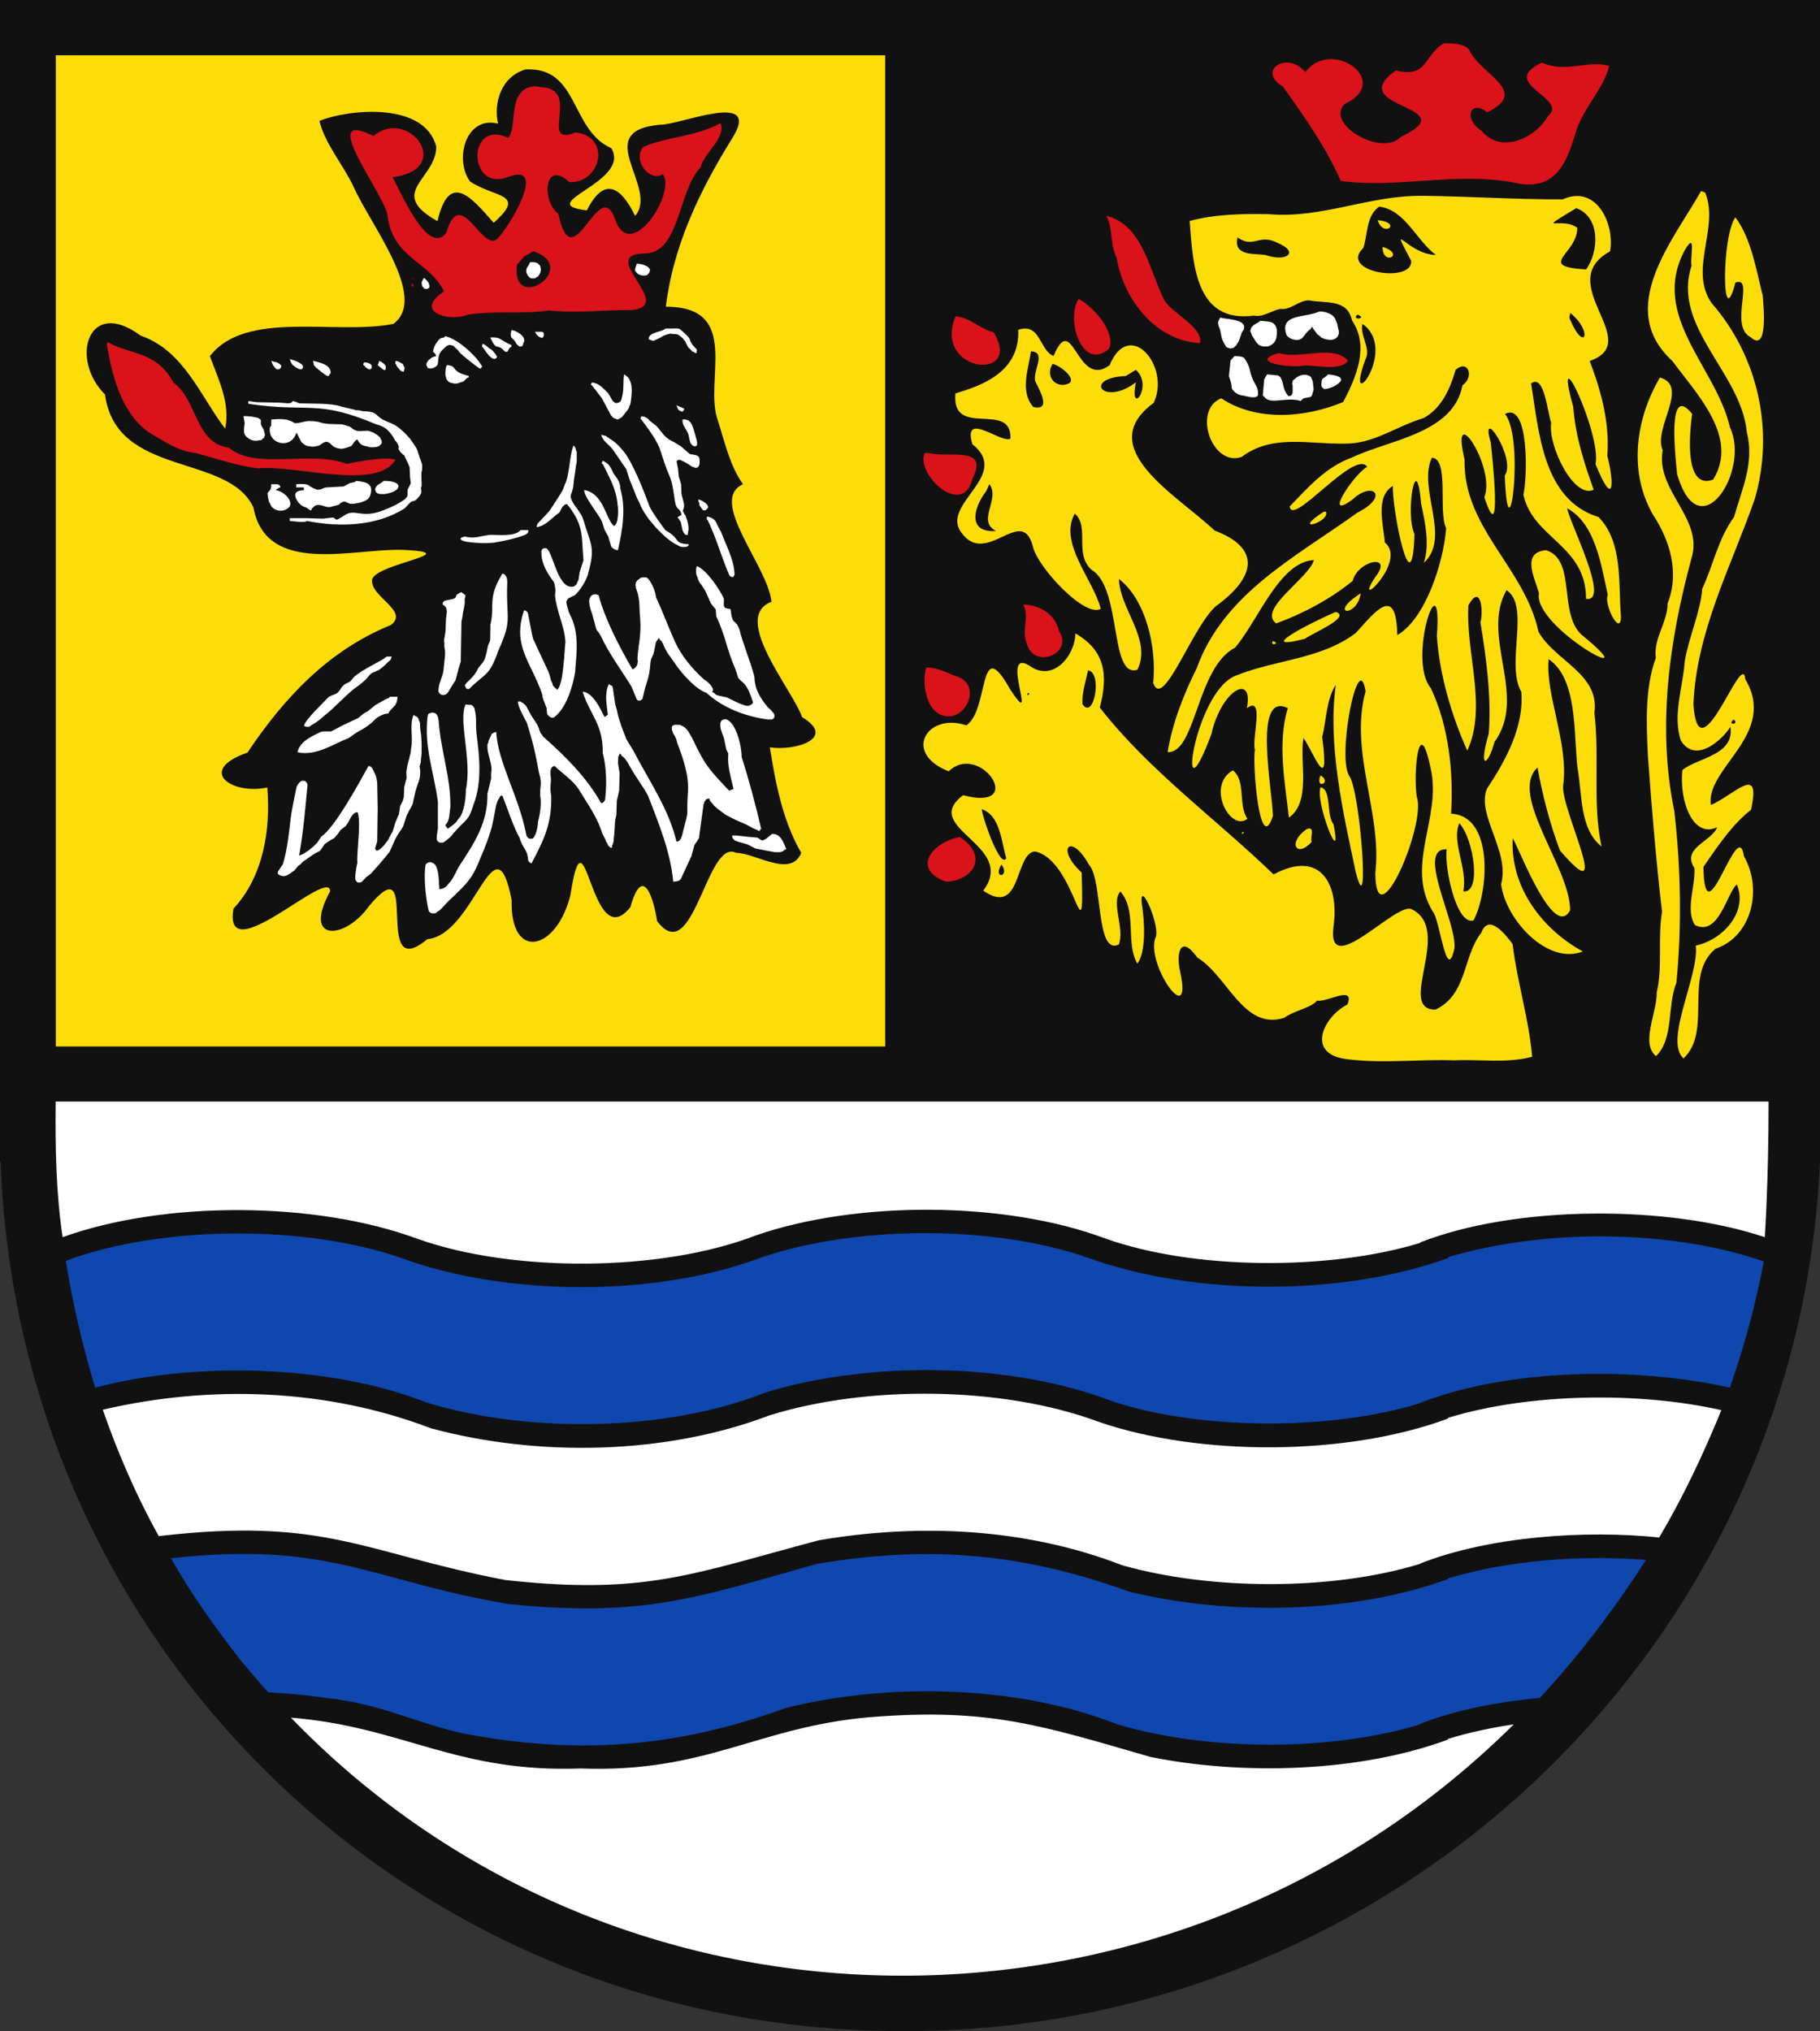 <svg viewBox="0 0 548 611.6" xmlns="http://www.w3.org/2000/svg"><rect x="0" y="0" width="548" height="611.6" fill="#333333" stroke="none"/><g fill-rule="evenodd"><path d="M0 0h548v349.8c-6.51 146.9-129.21 262.1-275.81 261.8-147.5.3-266.6-114.4-272-261.7h-.2V0" fill="#111"/><path fill="#fcdd09" d="M512.2 57.54c-8.613 15.14-25.894 35.382-8.641 51.172 7.206 9.843 20.194 22.906 12.25 35.722-8.994 3.235-6.958-14.85-6.314-19.822-7.64-9.492-5.021 12.718-4.539 18.085 6.758 23.352 22.162-1.187 15.929-14.01-4.112-18.182-24.344-33.603-13.496-53.546 3.52-5.76 1.336 2.797 1.948 4.872-6.1 18.427 15.035 32.288 16.62 50.133 2.427 9.285-1.632 17.486-3.818 25.498-4.814 6.584-6.399 14.876-9.586 21.603-.493 6.86-4.047 14.558-5.281 21.885-.535 7.8-3.76 16.44-1.132 23.926 4.525 7.053 12.434-.33 14.885-4.176 1.273 8.623-9.979 9.265-14.469 13.004-.98 9.518 3.314 20.707 10.501 17.185-1.807 4.486-10.817 6.177-6.883 12.312.447 5.303-2.86 12.654.212 17.187 7.181 3.568 9.684-10.03 12.591-12.245 3.377 8.31-4.18 16.645-12.38 18.409 1.07 9.052-9.666 28.574-3.692 33.98 8.83-8.344-.165-25.086 9.674-33.05 10.984-3.727 14.163-18.022 8.512-27.845-1.816-12.752-11.815 26.185-12.19 3.222 5.486-8.046 9.29-13.243 14.32-17.188 3.146-14.164-4.816-4.615-12.079-1.447-1.66-11.204 20.253-21.255 10.34-37.928-.777-9.44-14.03 30.268-15.601 7.593.918-21.99 11.396-41.546 18.472-61.786 6.003-20.517 1.046-42.983-13.036-59.08-6.901-10.1 2.439-22.548-1.878-33.188l-.629-.275-.621-.212m-205.6 41.818c.583 13.25-12.156 17.04-18.912 19.13-1.272 13.77 17.037 2.013 16.56 13.588-2.575 1.691-14.53-8.7-11.448 1.701 11.888 9.415-9.791 18.033-3.318 26.601 7.505 10.56 18.235-8.539 21.5 4.103 1.51 6.54 15.8 21.667 20.459 18.854-2.126-8.673-12.84-19.865-7.797-28.676 4.554 4.103-.284 12.08 5.007 16.913 9.261 5.46 5.335 32.81 13.835 30.113 4.476-9.164-5.428-18.39-5.551-27.34 8.143 6.352 11.395 20.57 10.302 31.311 3.09 8.868 12.593-19.247 19.746-23.76 11.656-8.844 12.024-17.127-1.252-22.125-11.386-10.762-36.802-24.903-18.35-38.448 5.22-11.014-7.32-25.723-13.262-11.352-10.009 7.402-11.005-16.854-16.868-2.775-4.242-1.55-3.92-10.15-10.647-7.866m193.21 14.376c-7.035 11.863-9.729 27.866-2.165 41.169 5.207 7.887 8.13 17.608 4.463 26.871.076 5.482-4.294 10.454-3.545 16.396-3.33 9.161-2.85 19.925-2.363 29.662 1.107 15.332 2.547 32.39 4.244 46.753-1.357 8.104.237 16.407-1.603 24.351.128 5.909-4.932 15.333-.204 19.127 5.423-5.31 3.301-15.117 6.134-22.116 1.65-16.93 1.34-34.517-.626-51.635-5.25-25.393-1.512-51.375 5.129-76.052 3.855-12.12-10.854-20.41-8.629-32.628-3.014-6.704 8.232-19.29-.834-21.914m-176 77.08c-.112 6.67-6.727 14.817-13.775 9.736-9.398-5.9 3.22 20.88-5.885 7.074-9.665-17.344-6.204 6.31-13.182 10.838-11.902-3.96-19.272 8.43-5.312 13.847 9.484-9.109 23.874 12.321 4.343 7.199-13.222 9.943 16.454 14.975 6.06 28.733 11.68 8.071 9.357-11.2 15.546-11.804 12.287 2.482 14.906 34.008 14.09 6.357-7.975-7.291-3.278-12.266 2.224-2.319 4.198 4.549 1.924 27.435 8.975 23.976 1.812-4.937-2.456-12.558.444-15.95 5.153 5.848 1.443 15.32 5.119 21.726 2.642-3.36 2.238-12.689 1.321-18.231-.7-7.71 6.096 7.871 4.008 10.73-2.449 8.228 11.25 27.429 7.629 10.192-1.378-5.58-.148-11.858 5.132-4.497 9.083 5.453 13.865 22.009 26.125 18.12 3.356-2.375 7.766-2.796 9.919-5.186 2.743.7 11.57-4.875 9.1 1.189-7.059 3.562-12.659 14.764-.403 16.411 10.97 1.46 22.652-.024 32.571.393 8.251-.394 15.36.98 23.476-1.062-.944-11.29-4.505-22.484-5.889-33.977-1.974-2.592-7.145-9.466-9.408-3.418-5.668 7.217-4.168 18.577-13.777 23.163-12.051.165 5.504-24.167-7.287-30.252-4.772-2.088-25.592 21.695-23.449 5.219 1.748-12.362-3.68-23.397-18.044-15.658-17.161-16.58-37.622-31.336-52.325-50.248 2.612-9.94 1.516-17.266-7.351-22.311m47.42 41.22c-8.165 4.615-.842 18.608 4.384 14.606-2.91-4.287-.35-11.432-4.385-14.608m22.2 17.71c-5.915 4.135-2.964 8.832 1.525 3.827-.565-1.222 1.239-4.908-1.525-3.827zm-376.61 65.43h249.72V16.638H16.808v298.47zm398.01-248.82c1.62 5.452 7.697.833-.001.001m-42.199 5.219c5.016 3.457 6.327-1.283 11.969 1.594 6.774 2.775 2.942 5.914-3.548 3.697-3.212-.547-9.787.472-8.42-5.295m102.01-8.836c7.478 2.813 6.72 13.364 2.93 18.474-15.352-.939-2.46-4.712-2.66-12.567-4.853-3.534-13.249 1.994-.268-5.91m47.9 2.783c-4.168 5.549-4.188 35.845.001 19.628 5.954-2.042-2.064 13.13 4.594 16.465 5.219 4.726 3.919-8.82 3.643-12.428-1.987-7.933-3.46-17.233-8.239-23.661m-49.7 28.806c7.011 5.691 4.202 12.236-.13 1.847-.364-.602.017-1.23.13-1.848m-64.1.481c3.341 1.29-2.149 1.778.001-.001m1.499 2.791c11.366 7.923-6.379 29.636 1.247 9.797.837-3-2.003-6.545-1.249-9.798m-99.798 8.251c4.754.244.55 5.721 1.255 8.972 1.088 2.338 5.204 9.146-.585 7.783-4.054-4.687-1.455-11.368-.671-16.758m6.501 3.803c2.677.5 9.156 6.022 2.916 6.328-3.238-.184-4.722-3.453-2.916-6.327m25.08 1.79c5.473 4.866-2.112 14.472 0 3.754-9.79 7.459-16.192-1.32-3.04-1.896l3.04-1.86m67.7 67.302c-10.195 6.468-1.114 7.543 0 .001m55.8-13.001c-7.642.738-3.323 8.4-2.135 12.978-1.872 10.181 33.578 29.577 13.538 13.077-8.142-6.063-1.91-23.088-11.403-26.055zm-66.9-11.6c-10.431 6.745 2.096 3.146.615-.001h-.613m-100.72-8.3c3.412 4.53-3.975 11.094 2.019 14.122-8.816.613-6.762-7.083-2.981-11.98l.49-1.088.472-1.051m104.3 38.5c-6.017 2.499-25.533 12.283-9.252 8.063 1.8-1.456 14.203-6.588 9.248-8.062m-18.896 8.799c-1.126 1.622 2.421.67 0 0zm138.7 23.6c2.001 1.495-2.192 1.842 0 .002m-212.6-7.902c1.358-.334-.333 1.36 0 .001m18.2-6.901c4.461.482 1.785 15.252-1.665 10.161-.207-3.48.992-6.795 1.666-10.161m69.999 35.2c-1.662 4.548 6.765 25.49 3.94 11.163-2.303-2.876-.506-10.535-3.94-11.16m0-3.603c-1.747 4.572 3.691 2.14.001 0m-102 10.2c5.495 1.758 5.948 9.749 7.37 14.751-1.66 3.274-6.858-11.194-7.37-14.749m143.8 4.198c4.34 4.665 6.796 21.252 1.186 20.53 1.422-6.927-3.637-14.838-1.187-20.522m-65.37 2.74c-.522 1.323 1.317-.498.001 0m-72.501 9.7c2.834 3.767-2.777 4.666-.001 0m-143.19-239.41c16.045-.758 13.273 18.153 25.736 23.724 6.174 10.216-24.02 16.737-7.371 18.715 4.989-9.916 9.981-7.718 14.538 1.666 7.317-8.524-13.653-25.56 7.39-27.45 5.963.2 31.39-10.85 21.68 4.351-9.578 15.388-17.64 32.216-19.819 50.448 23.029-.035 11.3 22.297 15.661 34.282 2.117 6.554 3.602 13.649 7.583 19.156-10.717 4.84 7.593 24.818 8.55 35.408-12.297 4.67 6.398 26.49 9.22 34.728 10.619 6.403-2.148 10.265-9.697 9.101 1.679 10.762 3.933 22.345 9.461 31.786-3.215 7.647-13.581.052-19.621 0-8.874-4.602-12.81 35.181-23.799 20.522-.913-6.29-4.227-17.746-8.039-4.184-12.092 15.136-13.504-32.908-18.049-3.687-4.1 16.835-18.197 20.143-17.707 1.51-5.06-25.76-11.033 10.515-25.388 11.813-16.964 14.14-1.448-29.287-17.56-9.94-7.25 10.21-20.19 10.972-11.707-4.449.008-7.71-32.357 24.448-29.099 5.208 9.003-9.635 11.235-23.808 10.183-36.483-10.886 2.287-21.318-5.172-5.98-10.506 11.022-16.46 24.375-30.786 43.144-38.39 5.832-4.278-6.463-8.587-5.576-13.814 1.424-4.805 28.69-7.99 9.232-8.846-14.687-.547-41.147 8.005-44.988-12.76-7.573-16.451-41.342-8.94-44.7-34.035-10.722-10.635-5.124-29.52 10.772-17.692 12.993 4.445 18.026 18.36 25.416 27.991 1.612-7.74-2.141-15.048-4.596-21.83 10.81-14.11 38.08-6.231 55.261-9.732 10.647-7.907-7.074-30.012-12.043-41.361-3.125-6.617-8.518-12.705-10.244-19.752 8.95-3.593 31.722-5.81 35.19 7.783-.046 9.768-15.057 13.792.361 22.407 3.556-15.364 10.344-6.988 16.912.488 10.175-8.977.312-7.462-7.137-12.452-4.789-6.725-1.229-19.847 8.456-17.397-1.396-6.069.822-14.146 8.345-16.358m270.41 38.112c-16.141-.366-30.554 6.933-46.673 5.498-7.944-.136-16.276-.011-23.84 2.062 1.001 12.588 1.543 30.91 19.383 28.481 2.672.648 5.748-1.779 8.068-2.013 3.06.377 5.43-2.612 8.488-2.578 4.889 1.02 11.523-.63 12.944 6.049 5.27 7.774 1.33 16.998-2.638 24.564-11.33 4.745-26.03 5.99-36.737-1.115-8.746 3.522-2.816 20.718 6.128 17.665 9.183-6.922 20.12-3.862 30.687-4.007 9.017.19 15.523-5.1 24.202-7.741 5.419-3.006 7.983-8.97 9.541-14.473 3.748-3.313 5.756 2.048 2.081 4.66-2.763 14.537-21.921 16.311-33.307 21.739-8.074 2.921-13.564 9.445-18.711 14.722.682 6.391 19.628-17.486 23.338-11.915-3.672 1.782-13.773 16.706-4.434 9.83 6.24-5.834 11.179-.892 1.457 3.967-18.256 13.199-40.27 24.241-48.375 46.86-3.908 7.817-7.328 16.498-8.73 25.234 8.534.386 8.67-25.459 20.296-31.465 6.827-7.911 13.367-25.896 23.725-26.361-1.359 5.34-17.158 14.874-11.34 19.067 7.911-2.876 16.176-7.221 23.033-12.81 1.527-6.213 12.645-8.476 6.648-.933-6.883 10.673 10.067-5.024 3.017-10.613-.407-5.4-2.972-13.786 2.436-17.053-.375 6.432 5.756 37.842 6.496 14.498-2.858-5.933.55-26.34 1.989-9.211 1.227 5.837 2.65 12.24.834 17.885 8.367-7.63-2.003-22.419 2.433-31.665 5.295.337 1.813 16.293 4.282 21.228-.803 10.456-6.253 27.302-14.719 32.205-.266-15.775-7-6.622-12.468-.667-10.496 8.001-24.26 8.027-36.087 12.844-12.794 4.772-18.223 46.663-7.433 17.676 3.023-13.498 12.799-18.573 10.701-7.86 5.493-4.056 1.386 9.256 2.428 12.588-.823 3.18 1.327 32.48 5.428 19.835-.276-8.456-6.078-37.637 4.48-32.419-3.229 10.42-.835 22.485.321 32.962 6.811-4.89 3.12-16.544 4.376-23.997 2.882 3.983 8.059 18.242 5.642-.284 1.273-5.01 1.241-11.365 4.101-15.716-2.473 18.03 2.11 38.096 6.05 56.562 4.257 16.292 1.356-23.89-1.89-28.969-3.99-5.363 2.617-39.263 4.813-25.648-5.016 18.207 5.043 36.573 2.923 54.753.203 20.762 15.386-14.652 12.507-22.904-1.148-6.877.584-26.067 4.168-8.57 3.434 14.59-7.88 29.085.633 43.06 2.107 2.094 4.077 21.975 6.486 11.233 1.067-7.494-11.82-30.355-2.295-29.989-.79 4.96 2.82 22.961 8.071 21.431 4.665-8.862 6.048-31.606-6.751-32.14.729-12.25-.559-26.042-6.106-37.84-7.325-8.726 3.607-40.09 1.822-15.6.817 11.751 4.51 24.048 9.154 34.451 6.094-13.303-.514-29.273.344-43.761 3.817-6.916 4.547 2.164 3.615 5.077 1.816 11 3.35 22.866 2.506 33.608-3.124 10.385-.47 10.423 1.744 2.428 10.062-13.833-4.316-31.75 3.615-45.703 7.26 4.896-.394 22.187 4.456 30.672.855 10.459-4.712 20.636-10.363 29.154-3.194 7.977 7.02 18.867 4.267 28.714 1.275 10.488 13.848 24.506 24.605 20.268-12.262-6.675-21.916-19.455-21.109-34.028 1.36 1.479 12.227 31.043 17.28 21.637.071-12.912-18.635-34.77-9.811-42.995 1.547 8.544 3.725 16.903 6.752 24.979 16.667 19.406.19-12.462.969-19.565 1.724-12.627-5.406-27.406-4.382-38.038 8.73 5.849 7.516 22.137 8.697 32.687 1.493 8.42.625 18.42 7.24 23.733-2.814-13.117-.535-26.791-2.152-40.217 1.691-11.772-11.836-15.61-16.83-24.44-4.15-19.413-22.744-31.239-22.264-51.94-4.488-18.706 9.562 2.55 5.958 11.428 5.541 16.706 2.318-13.079 1.921-16.57-3.455-11.751 7.878 4.9 4.235 10.033 1.041 27.359 6.12-11.386.05-18.537 7.334-3.876 6.78 19.2 5.563 24.286 2.787 13.186 18.926 15.208 18.854 31.376 7.458 1.264-4.731-22.435-5.704-27.278 8.522 4.607 10.235 16.962 12.249 26.092-1.272 2.942 3.971 12.945 3.967 6.403-.848-9.943.674-22.261-6.75-29.85-16.876-5.22-17.925-25.83-20.312-40.225 4.006-3.016 4.938 8.775 6.051 11.837-1.006 6.887 6.821 23.03 12.802 20.165-2.938-8.267-5.451-15.958-6.158-24.971-6.478-23.436 8.608 8.234 6.718 17.29 5.533 13.57 5.71 5.9 3.543-2.557.77-9.838-1.882-19.64-5.317-28.523 16.778-5.8-11.317-23.373 6.158-33.041 1.448-8.42-4.22-20.187-14.267-15.636-13.728.063-27.936-.888-41.82-1.063m-12.41 15.362c-.154 5.95 7.167 2.316-.001.001m-1-12.111c7.862 1.016 11.17 10.251 17.043 14.544-8.626-.097-14.438-11.562-7.455 1.745.674 6.995-22.08 3.447-14.391-3.834 1.317-4.053.9-9.915 4.801-12.455" style="fill:#fcdd09"/><path d="M495.6 469.7c-9.556 14.93-19.91 28.52-31.94 41.54-12.18 1.202-24.65 3.403-36.11 7.858v.141c-26.9 8.243-64.03 8.04-91.08 0-29.84-11.83-68.95-12.69-99.84-4.935-32.85 11.91-62.47 14.23-96.92 7.717-14.79-3.269-25.17-9.01-40.98-10.64-5.962-.965-11.994-1.463-18.02-1.807-2.78-3.054-5.393-6.254-8.07-9.398-7.544-9.689-15.17-20.23-21.15-30.96 47.83-5.32 60.48 6.868 101.6 13.78 40.13 4.11 56.19-1.729 92.96-12.11 33.82-5.65 61.76-3.214 93.85 8.346 29.45 7.308 67.54 6.766 96.08-3.756v-.204c18.96-5.619 39.98-7.03 59.63-5.572M520.85 417.85c-28.03-6.326-66.34-5.894-93.3 4.597v.071c-26.58 8.251-65.81 8.212-92.4-.487-30.83-11.91-73.31-12.34-104.7-2.719-29.74 11.88-71.64 12.35-102.1 2.994-28.75-11.45-70.02-12.35-99.7-4.456-3.937-13.09-6.609-24.71-8.841-38.19 28.57-10.73 72.31-10.94 101.1-.833 30.8 11.34 74.37 11.65 105.3.904 28.76-10.87 72.65-11.23 101.6-.904 31.93 11.46 76.37 11.53 108.2 0v-.283c28.61-8.487 66.454-8.578 95.078 1.292-2.54 13.2-5.8 25.39-10.24 38.01z" fill="#4d87ca" style="fill:#0f47af"/><path fill="#da121a" d="M333.1 64.98c2.138 4.044.936 7.986 3.134 12.738 2.096 12.473 11.697 24.932 25.118 25.602.898-4.796-7.99-8.636-10.71-12.8-4.592-8.959-6.456-22.838-17.54-25.541M324.8 90.03c-3.952 5.742.82 22.106 9.186 14.953 1.955-5.146-4.684-12.533-9.187-14.955m-37.1 5.224c-7.03 16.995 20.655 19.858 11.481 4.802-4.107-.98-7.191-4.532-11.481-4.802zm97.4 11.05c-9.59 2.701 3.228 4.598 7.378 3.787 3.828-.255 11.173 1.807 13.43-1.483-4.633-5.047-14.544-.28-20.807-2.302m-106.7 30.1c-2.74 6.7 11.7 19.607 14.407 7.712 5.137-9.879-7.095-6.331-12.457-7.569l-.974-.141h-.974m29.69 45.6c2.216 4.64-1.15 7.526 1.604 13.156 3.18 6.02 13.364 1.087 9.186-5.082-1.171-5.21-5.709-7.838-10.79-8.07m-29.19 19c-1.71 5.502.499 16.097 8.152 14.534 5.389-1.745 7.375-10.054.891-11.886-2.868-1.07-5.862-2.748-9.044-2.649m10.1 51c-8.634 1.732-14.55 9.839-4.096 13.5 8.05-.377 12.935-7.602 4.102-13.499M161.097 25.95c-8.757.648-5.041 12.452-8.114 15.55-12.309-5.823-12.203 16.234-.234 11.87 12.682-5.04.42 15.375-3.135 18.642-4.543 3.727-11.037-16.384-15.223-1.948-5.521 7.478-13.944-12.878-16.219-16.705 18.958-2.363 4.837-21.31-5.707-12.412-17.19-8.562 2.656 16.621 4.169 23.62 1.538 13.455 12.527 13.857 17.053 23.171-9.657 6.499 2.254 9.215 7.023 7.024 8.241-1.274 16.652-.127 24.67-1.267 8.57.89 16.36-.22 24.994-.148 13.328-1.487-11.347-17.045 4.113-17.03 10.227-.452 9.764-19.132 16.453-25.89 1.102-4.612 7.705-8.695 6.024-13.341-7.935 4.25-15.834 3.946-23.246 7.142-3.415 3.924 1.844 10.734 5.853 8.236 4.174 5.552-9.81 27.16-14.397 13.493-4.848-13.7-12.762 19.04-17.02-1.493-5.234-4.004-4.253-16.65 3.246-9.631 9.31.527 12.98-13.535 1.95-14.962-10.883 4.329.572-11.344-8.618-13.382l-3.634-.536M32.488 103c5.908 3.778 14.56 2.41 19.73 12.22 7.218 5.087 6.433 18.167 16.653 19.583 8.319 6.888 24.627.689 35.491 4.864 5.365-1.064 12.196-2.117 14.717-1.245-5.569 9.475-29.947 1.48-41.477 2.606-6.578-.898-11.879-2.74-18.45-4.574-5.597-.52-9.92-3.776-14.511-6.348-8.374-6.206-10.889-17.243-12.508-26.475l.354-.629m93.297-14.29c.378.53.392-.054 0 0zm-1.8-3.27c-.159 1.824 1.127.166-.001.001m0-1.811c.298.392 1.885.558.001 0m36.6-8c14.493 5.074-6.709 19.17-4.934 4.109l2.12-2.45 2.815-1.66m274.2-62.619c-6.341 3.7-4.666 10.574-14.541 8.204-16.208 11.678 21.73 10.424 1.603 19.968-5.895 6.194-23.05-3.956-16.932-9.89 14.62-6.913-4.109-20.044-11.881-9.581-5.529-6.636-14.761-.334-6.732 4.373 6.44 9.092 12.98 18.261 17.39 28.394 17.284 2.388 35.793-3.046 53.435.762 10.757 1.872 14.31-5.243 17.187-14.891 2-7.464 8.4-13.207 10.224-20.525-6.333-1.848-13.073 2.285-20.243-.974-13.637 6.257 8.379 10.757 1.807 16.079-3.723 6.586-14.16 11.658-20.038 4.413-5.474-3.465-3.463-9.514 1.727-5.546 13.216-6.31-2.321-11.465-5.417-18.834-1.811-2.028-5.166-1.878-7.584-1.949" style="fill:#da121a"/><path d="M232.5 251.1c-.864.55-2.153 2.13-3.269 1.949v-.071l-1.179-.762-2.578-.212-2.436-.275-1.32-.141h-1.328l.141.629.141.275.558.558c1.611.786 3.159.762 4.589 1.603l1.603.833 5.776 1.108h1.737l.417-.134.417-.141.212-.204.346-.283.417-.141c-.817-1.949-1.627-4.668-4.243-4.589m-108-35.8c-1.304 3.324.024 6.892-.762 10.3l-.071.974-.487 1.941-.487 1.878-.346 1.949.071 1.949-.699 2.648-.141 3.128-.134.417-.071.354-.283.691-.621 1.257-.354 2.357-1.037 2.436-.904 2.923-.354.558-.487.904-.487.974-.692.904-.699.904-.416.354c-.464.511-1.069 1.092-1.807 1.037l-.071-.346-.141-.141h-.134l.692-2.295.141-10.02-.141-7.583-.204-1.32-.212-.833-.416-.904c-.44-.723-.715-2.09-1.807-2.02-2.892 5.242-10.26 18.67-14.12 21.15l-1.328 1.949-.974.974-1.595 1.328-.841.55-.692.487-.346.141-.416.141-.212.134-.346.071c1.281-7.182 1.784-13.61 2.499-20.87v-.629l-.134-.204-.071-.275-.283-.212-.063-.141-.283-.141h-.974l-.346.283-.275.212-.071.134-.141.141-.346.487-.283.558c-.589 2.876-1.187 5.721-1.666 8.628-.613 4.998-1.022 9.823-2.436 14.61l-.487.692-.487.77-.212.346-.275.346-.071.354v.487c2.161 1.47 3.183.094 4.943-1.045l1.179-1.391.77-.558.55-.629 3.277-2.295 1.108-.629.487-.204.487-.346 1.32-1.949.699-.487.762-.487 1.462-.841.487-.621.558-.629.833-1.179 1.462-1.116.354-.487c.77-.794 1.556-3.882 3.269-3.686 1.147 3.03-.33 11.83-.071 15.24l-.283 1.32-.204 1.32-.141 1.32v1.045l.141.141.071.275.134.071.141.275.487.141h.487l.346-.141.212-.134.629-.629.621-.699 1.32-.967c1.587-1.697 3.851-4.298 5.289-6.129l.424-.487 1.807-4.03.558-.974.621-.974.629-.904.558-.974.974-3.065.833-1.666.487-.833.487-.974.833-3.756.487-1.603.487-1.391.283-.904.134-.833.071-.841v-.833l-.204-1.32.134-.346.212-.629.134-1.603.141-1.037v-3.41l-.141-2.295-.275-2.02-.071-1.745-.275-.55c-.401-1.517-.66-1.077-1.674-1.745m15.69-3.2c-2.31 4.786 2.027 16.86.071 25.67.008 2.546-.385 5.627-1.532 7.929l-.762.974-.699.974-.974.841-1.179.833-.141.141h-.346v-.212l-.346-.417-.141-.212v-.275l.212-.212c1.022-.982 1.022-3.874 1.249-5.218.126-8.88-2.923-16.89-3.552-26.09l-.204-.974-.283-.55-.204-.283-.283-.212-.204-.134h-.346l-.417-.141-.354.141-.487.134-.346.212-.141.487-.071.346c-.99 9.351 1.831 16.14 3.135 25.54v8.346l-.141.346v.354l-.141.833-.063.762v.699l.204.487.212.204.417.283h1.037l.283-.141.204-.141.495-.346 1.249-1.045 1.045-1.249c3.898-4.456 4.314-3.363 5.909-8.424 2.648-7.01 1.815-14.36.904-21.56-.306-3.583.173-4.243-.621-7.583-.935-1.454-.998-.746-2.648-1.116m-22.8-2.301-.346.417-.629.212-1.179.621-1.257.699-1.045.629-2.224 1.807-1.179.621-1.674 1.399-4.731 2.224-3.128 1.666-.354.141h-.275c-1.682.079-2.059-.283-3.615.558-2.554 1.226-5.501 2.711-6.192 5.705 5.532 1.265 10.69-2.412 15.51-4.314 3.819-2.915 4.778-2.42 8-5.705l.833-.629.974-.487.487-.204.416-.141.629-.141h.487c.88-2.027 2.648-1.776 2.782-5.076h-2.295m65.9-3.81c-1.336 3.104-.621 6.05-.275 9.257l-.212.063-.346.354-.275.134h-.212c-1.163-2.271-3.41-7.324-6.538-7.513 2.247 7.07 6.161 9.681 6.05 18.44 1.147 4.275 1.249 9.791.699 14.13l-.212.346-.275.346-.212.141-.275.141h-.212c-4.424-7.898-10.84-14.15-17.53-20.11l-.275-.487-.354-.346-.346-.841-.346-.974-.346-.833-1.949-2.986-1.462-2.719-.487-.487-.629-.487-.204-.071-.354-.275h-.762c-.102 1.454 1.996 5.147 2.64 6.334 1.847 5.784 2.578 9.08 3.693 15.1 1.061 3.843.251 3.646.346 6.884.511 2.216-.071 5.854-.629 7.866-.039 1.281-.424 3.505-1.179 4.589l-.141.212-.275.275-.212.071h-.833l-.283-.212-.487-.487-.204-.833c-2.137-11.12-8.55-21.69-8.974-30.61l-.487.134-.346.141-.354.212-.204.134-.141.354-.141.275-.346.833-.283.558-.063.487-.283.629v.691c-.079 1.807 1.163 4.479 1.257 6.821l-.141 1.045v1.737l-.141.558-.974 4.03c.181 8.456-3.858 14.75-8.346 21.5-.982 1.517-1.949 4.243-3.269 5.43-.841 1.218-1.454 1.564-2.853 1.807-.196-1.996-.031-5.595-1.257-7.379-.802-.888-1.988-1.132-2.853-.134-.731 3.316.024 10.4.841 13.78l.134.416.212.204.204.141.283.141.212.071h.904l.204-.071.487-.416.629-.354.974-.967.974-1.045.904-.974 1.949-1.807.974-.974c3.599-3.426 4.872-5.627 6.68-10.3 1.108-2.475 3.01-7.285 3.615-10.37l.691-3.544.354-1.815.275-.833.212-.558.417-.621.204-.487.354-.283.346-.071c1.485 3.536 3.513 9.98 5.218 12.67.833 3.238 2.35 3.41 2.578 6.68l.063.346.283.346.346.283h.141l.204.071c3.811-7.159 6.137-12.04 5.917-20.39-.385-1.58-.181-3.151-.071-4.731l-.141-1.595v-1.187l.141-.487.212-.346v-.141l.275-.134.071-.071.141-.141h.487l.346.346.346.354c2.035 1.729 4.778 3.796 6.334 6.05 2.664 4.416 5.792 8.613 7.238 13.56l.833 1.532.275.762.487.841.212.487.346.346.346.275h.424v-.487l.063-.275.141-.212.275-.974.071-.974.141-1.249.141-2.365.134-1.807.354-1.603.134-4.243.699-2.986.141-5.359-.487-2.79.071-2.01.417-.974.346.141.141.063v.283l.55.487.283.204.346.417.629.841.558.974c1.721 3.308 4.01 6.082 5.705 9.249 3.206 8.291 6.766 16.9 7.583 25.89 2.263-.181 2.137-.409 3.057-2.507l.629-1.32.558-1.257.621-1.32.629-1.32.833-3.128.141-.354.212-.275.487-.699.346-.621.275-.354v-.346l1.328-9.674.204-.621.141-.346.204-.283.141-.204.283-.283.346-.071.346-.134.346.833.629.699.487.621.346.346.346.283.629.558.699.487 1.462 1.108 1.595.833 1.532.77 3.198 1.391 2.02 1.116 1.257.487.346.275h.346l.212-.417v-.071h.275c-1.587-6.915-3.803-15.24-5.917-21.78.071-2.868-1.564-10.43-4.731-11.34-1.847-.024-1.8 1.344-1.595 2.782l.275.904.346.974.354.904.762 3.615.558 1.045v.346c-.299 3.568.841 7.02 1.595 10.44l-1.32.495c-5.658-6.03-7.167-7.3-11.13-15.87-1.077-1.697-1.399-3-3.41-3.827l-.346-.141h-1.532l-.283.141h-.204l-.141.204-.204.141v1.116l.204.346.212.699.417.621.487 1.045.346 1.249c1.862 4.974 3.678 10.1 3.128 15.45-.464 7.167.55 3.654-1.32 10.65-.251.919-.582 3.709-2.082 3.473-2.295-9.768-8.463-18.61-13.01-27.41l-2.09-3.41-1.462-3.827-1.037-3.269-.354-1.674-.487-1.737-.762-5.147-.204-.417-.283-.071-.699-.417m-66.82-8.31c-2.295 1.815-7.489 3.819-10.15 6.405-1.383 2.216-2.342.974-3.764 3.34-1.218 1.949-1.839 1.414-3.615 2.436-1.501 1.674-6.86 6.585-7.442 8.691l.692.283h.833l2.302-1.462 1.108-.833 1.045-.904c3.19-2.46 6-5.744 9.186-8.283l1.737-1.249 1.532-1.328.487-.487.487-.621.487-.558.621-.487 1.949-.833.699-.487.762-.629.699-.629.692-.691.424-.346.346-.354.204-.487.141-.487h-1.462m22.4-19.4-1.249.699-.141.134-.071.141-.141.346-.134.354-.141.134h-.071l-.346.212-1.878.417-.558.071-.283.141c-.644.503-.566.283-.55 1.108 1.8 1.037 1.124 2.491.974 4.314l-.141 3.756-.346 2.09-.141.699.141.621v1.32l.204 1.187v1.249l-.487 4.66c-.299 2.216-1.69 4.133-1.462 6.405l.283.417.204.212.487.275h.833l.141-.134h.283l.071-.141.346-.212.487-.762.487-.833 1.462-2.302.833-3.128.762-2.578.212-12.03.275-1.32.212-1.462.275-1.328.212-1.32v-1.391l.275-1.045-1.32-.974m12.4-5.58c-4.613 7.489-2.216 9.516-3.615 15.44l-.071 4.526-.141.558-.283.629-.204.479-.141.629-.346 1.674-.275.974c-.409 1.949-1.414 2.263-2.365 3.827-1.045 2.578-3.505 3.835-3.898 5.01l.134.212.141.275.071.212.283.275h.204l.417.071c5.179-5.124 6.067-3.662 8.903-11.69 4.369-9.705 2.169-8.982 2.648-20.66l-.071-.833-.275-.77-.212-.204-.141-.283-.346-.204-.417-.141m5.5-13.106c-1.831 2.169-7.096 1.304-9.674 1.462-3.521.629-4.354 1.1-7.23.487-.951.44-.809.008-1.32.841h.275l.071.134.134.141.495.212.479.134.699.141c2.475.377 5.792.526 8.141.212 3.01-.503 6.31-1.194 9.186-2.302l.204-.063.346-.283.283-.204.141-.283.063-.204v-.424h-2.295m56.2-4.11-.141.283-.063.204v.283l.063.134h.141c2.578 5.124 4.416 11.87 6.68 16.91l.212.204.275.141.346.141.346-.141.141-.283.141-.204.071-.212-.071-.762c-.299-4.063-2.656-8.361-4.04-12.11-1.721-2.688-.998-3.709-4.102-4.589m-2.699-5.099v.487l.275.558.071.762.417.558.346.487.212.275.141.141h.629l.204-.141.283-.275c1.383-1.061-1.8-2.813-2.578-2.853m-128.62-4.59v.833l-.141.487-.134.346-.833.974.134 1.32.141.487.071.487.141.487.275.346c.448 1.721 2.483 2.53 4.102 2.09 4.589-1.399.283-5.815-2.295-6.05l.071-.283.141-.071.275-.134.212-.141.275-.141h.212v-.063l.134-.283-.134-.141v-.071l-.141-.134-.346-.283-.487-.063h-1.674m33.921-.999-.487.346-.487.346-.629.346-.487.417-.346.495-.212.479v.212l.141.212c.149 1.265 1.745 1.124 2.711 1.108 5.391-.77 5.902-4.02-.204-3.961m-8.3 0-.487.346-.621.141-.416.063-.487.141-1.815.974-5.218.283-.762.204-.558.275-.762.212h-.699c-3.434-1.218-1.493-1.91-6.263-1.666v.974h2.302v.833c-1.815.079-3.253.597-2.302 2.64.644 1.116.778 1.312 1.878 2.161l1.257.487.346.275.346.212.354.275h.416v-.417l.558-.487.487-.487.346-.071.275-.141h.354c1.375-.071 2.703 1.1 4.102.487l1.116-.275.833-.212.204-.134.141-.071.346-.417.283-.071.204-.141.283-.141h.692l.487.283.346.071.495.275h1.249l.692-.141.629-.134.558-.071c1.399-.566 2.562-.715 3.057-2.295.99-3.473-1.194-3.913-4.243-4.243m74.197-6.097-.134.354-.141.275v.212l.141.134h.134c1.933 3.843 4.157 7.803 4.456 12.18.299 1.124.393 6.263-1.187 6.538v-.141c-2.334-1.949-2.97-9.721-8.833-10.71-.267 1.705 4.354 7.363 5.289 9.391l.833 2.578 1.116 2.01.833 2.923.141.212.204.275.487.354.629.275.275.071h.354c1.32-6.145 2.483-12.38.691-18.58.079-1.705-.982-3.104-1.949-4.385-1.139-2.2-1.179-2.837-3.34-3.968m-8.79-4.59c-1.249 3.12-1.147 8.738-2.578 11.69l-.691 1.815-.974 1.595-2.02 3.135-.974 1.462-1.32 1.462-.629.621-.629.699-1.037 1.108-.283 1.045c3.096-.566 4.259-2.617 6.75-4.314l.283-.346.204-.417.487-.974.346-.346.283-.212.204-.275h.283l.346-.071c3.065 3.796 4.354 6.813 4.589 11.48l.141 2.365.212 3.057-1.187 3.756-.141 1.045-.204 1.257-.283.479-.204.558-.283.354-.487.417c-4.856 1.407-6.263-9.941-8.275-11.41-1.014-.259-1.65.071-1.603 1.249-.024 3.277 1.815 6.31 3.756 8.833l.212.699.141.833.134.841-.134 1.737c.464 4.833 2.884 9.202 3.128 13.99-.322 2.334-.519 12.79-2.507 14.4l-.141-.134v-.141l-.346-.212-.275-.275-.487-.558-.212-.762-.346-.699-.417-1.603-.487-1.32-2.64-5.634-1.187-2.57-.629-1.328-.346-1.32-1.32-6.75-.283-.275-.204-.141-.283-.204h-.346c-3.576 10.44 1.823 15.14 5.359 24.9l.346 1.674 1.116 2.915v.487l.071.495v.346l.134.487.141.204c.534.534 1.139 1.084 1.949.629 3.591-2.727 5.611-9.344 6.263-13.63.456-5.776 1.281-12.02-1.603-17.33l-.346-.833-.212-.833-.275-.841-.141-.833-.071-.141.071-.487.141-.346.141-.134.134-.283.354-.212.346-.134.833-.487.346-.071c1.525-1.084 3.992-4.959 4.243-6.892 2.24-7.858.652-8.589-1.454-15.86-.77-2.507-2.798-4.133-3.481-5.917-.833-1.556-.039-1.878.204-3.269l.141-.346.283-2.648.346-2.295.204-1.595.283-1.462v-2.923l-.283-.699-.063-.487-.141-.204-.141-.283-.204-.204-.141-.141m8.31-3.21c.503 1.917 2.153 2.695 3.481 4.385l4.102 5.98.974 3.065 1.462 3.615.699 1.807.904 1.807c.589 1.697 2.405 4.519 3.615 5.776 1.414 1.839 5.171 5.697 7.583 6.68 1.132.715 1.43.731 2.782.629l.354-.141.275-.141.071-.134v-.071l.141-.275c-4.974-.338-2.082-1.43-7.096-4.251-1.242-1.65-3.882-5.218-4.731-7.096-1.737-4.676-5.186-13.61-8.01-16.83-1.273-1.548-2.365-2.664-4.102-3.686-1.69-1.218-.676-.629-2.507-1.116m24.51-4.6c-.055 1.627.707 2.342 1.462 3.756.794 1.281.33 3.725 2.082 4.314h.354l.204-.071.283-.283v-.204c.094-1.084-.385-2.106-.629-3.135-.644-2.122-.982-4.691-3.756-4.377m-123.82 0v1.807l-.141.275-.204.071c-1.1 5.155 6.2 7.104 7.858 1.949l.354.141v.134l.071.212 1.108 2.153.283.283c1.454 1.242 1.501.872 3.128 1.179 3.112-.299 1.957-.959 4.102-1.525 1.894.306 1.352 1.98 4.731 2.153l.558-.141.629-.134 1.603-.558.204-.283.212-.204.487-.77.275-.204.212-.283.275-.204h.212c1.069 2.043 1.784 1.705 3.756 2.295.888 0 2.593.149 3.128-.762l.283-.212.134-.275v-.558l-.134-.346-.141-.283-.141-.346-.204-.283-.629-.55-.558-.354-.762-.487-.841-.275-.621-.212h-.699c-.888-.055-2.35.314-3.128-.134l-.629-.283-1.108-.833-2.302-.692-4.314-.141-1.462-.212-1.454-.416-1.462-.204h-.699c-1.666-.181-3.065.644-4.872.621-2.224-1.493-4.479-1.297-7.096-1.108m111.42-1-.071.275-.141.346v.212l.141.141h.071c7.167 9.595 4.778 8.165 8.283 16.56 1.344 2.805 1.391 5.972 2.01 8.974.582 1.894 1.422 1.124 1.815 3.198l-.841.487-.204.141-.141.141v.134l.212.071.762 1.249.212 1.045.134.629.141.629.204.55c.456.684.479 1.022 1.328.974.487-2.318.346-2.255-.071-4.314l-.283-.762-.204-.691-.275-.354-.212-.417-.283-.417v-.275l-.134-.212.275-.275v-.212l.141-.629v-.621l-.141-.699-.346-1.32-.275-1.116-.141-2.986-.699-2.302-.204-2.295-.417-2.082v-.212l.134-.141.141-.134.141-.141h.691l.487.275.487.212 1.116.629.558.346.487.346.487.283.621.204.354.141.487-.141h.134l.071-.071.283-.417.204-.558c-.024-.927.275-2.216-.833-2.57l-.212-.071-.621-.141-.699-.134h-.275l-.354-.141-2.64-2.295-.974-.558-.974-.629c-3.01-1.336-3.316-2.578-5.422-4.943l-1.603-1.249-.487-.346-.346-.487-.487-.346-.487-.212-.212-.141h-.487l-.417-.134m-119.78 0 .346 2.082-.204 1.674v.691l.063.629.283.629c.692.904.354.448 1.32 1.179.998.566 1.894.652 2.994.346h.416l.204-.063.354-.424.416-.204.071-.354c.377-.542-.008-1.171-.071-1.737-.275-1.132-1.139-1.556-.974-2.64v-.629l-.141-.204-.275-.141-.212-.212c-.974-.432-3.568-.746-4.589-.621m130.37-3.29c.448 1.234.456 1.587 1.807 1.949l.275-.346v-.141h.212v-.487l-2.295-.974m-15.8-9.3c-.346 2.082.031 4.668-.629 6.892l-.141.621-.204.487-.346.354-.283.134-.487.141h-.487l-.204-.141-.141-.134-.346-.212-.283-.346-.487-.904-.417-.699-.417-.629c-1.407-1.375-2.695-2.955-4.801-3.128l-.141.275-.134.212v.275l.134.071h.141l2.994 3.898 2.782 5.218.283.212.063.275.629.346.487.212.629.141 1.179-.699 1.807-2.295.283-.487.204-.629.283-.629c.377-2.805 1.155-7.324-1.949-8.833m-53.3-2.8-.275.487-.071.487-.141 1.116v.833c.322.967.031 1.265.974 2.082l.346.212.487.141.487.134.487.071h.699l2.082-.692.558-.629.417-.346.212-.141h.275v-.487c-5.87-1.446-3.057-2.994-6.538-3.269m-24.99-.79-.141.275-.071.212v.346h.212l.487.629.692.487.416.134h.346l.212-.275.141-.071v-.904l-.141-.071-.071-.141-.141-.134-.346-.212-.416-.141-.416-.134h-.762m9.599-.5-.134.275v.346l-.071.283h.071l.134.071.354.762.275.346.346.354.212.346.416.275.071.141h.275l.487.071v-.346l.141-.354v-.621l-.283-.487-.204-.487c-.99-.526-.794-.589-2.09-.974m-5-.001-.212.621-.134.354-.141.346.629.487.487.416.621.487.354.071h.204c.597-1.642-.629-2.059-1.807-2.782m-19.921 0 .204 1.249.699.833 1.391 1.116 1.391 1.045.487.275.275.071h.141l.212-.212.134-.275.212-.212.141-.275c-.047-2.546-3.348-3.073-5.289-3.615m-12.598 0c.259.919.715 1.815 1.462 2.436l.212.134h.621l.212-.134.275-.212.141-.275.071-.212v-.275l-.071-.141c-1.328-1.21-1.399-.707-2.923-1.32m5.57-.501.346.974.487.762.487.346.621.487.424.212.621.275h.629c.306-.487.668-.841 0-1.462-.927-.802-2.436-1.312-3.615-1.595m58.05-4.599-.141.487v.424h.141c.597.794 2.798 4.644 4.173 3.332l.134-.204v-.283l-.134-.204-.212-.346-.487-.629-.691-.762-.912-.558-.691-.629-.699-.487-.479-.141m-25.3 31.48.063-.346-.063-.346-.141-.417-.141-.212-.346-.629-.487-.55-.629-1.116c-1.359-1.972-2.483-3-4.935-3.615-18.07-7.638-20.34-3.458-38.55-6.2v-.833l2.499.354 6.821.134 2.853.212.346-.071.424-.141.204-.204.275-.283.974.283.424.204.487.212c3.898.149 9.399-.157 12.73.974l3.756.904.692.204h.629l1.462.283c1.297.071 2.782.055 3.827.904 3.756 3.631 4.684.998 10.29 7.371 2.97 4.298 1.595 2.271 3.481 7.308l.141.487v1.532l-.212.974v1.949l.071.833v1.179l-.212.424.141 1.525-.141.283-.134.346-.487.699-.629.621-.204.212-.354.275-.762.212-.346.134-.354.283-1.595 1.666c-8.471 5.462-19.7 5.768-29.5 3.827l-.071.141h-.141l-.487.141h-1.462l-2.986-.283v-.833h5.076l4.935.141 2.994-.346.283.134.204.071.487.417h.346l.487-.275 1.257-.699c3.528-2.79 5.139.943 12.1-1.807 2.523-.998 4.188-1.721 6.405-3.269.864-.872.943-.809.904-1.949v-.974l.974-1.949-.212-1.807-.134-2.994c-.448-1.297-1.155-2.475-1.674-3.756h-.275l-.212-.275-.629-.558-.346-.629-.204-.204v-.283m27.61-33.39c2.145 4.519 1.831 1.407 4.377 4.181l.354.134h.275l.212-.134.134-.071.071-.283c.196-.432.503-.896.974-1.037v-.495c-3.521-1.517-3.214-2.562-6.397-2.295m-13.5-.4-.283.212-.063.141-.487.134-.417.071-.487.283-.071.134-.141.071c-1.139 1.43-1.383 1.831-1.807 3.623.495.306.904.809.974 1.391-1.037.031-1.949.754-2.578 1.525-.723 1.147-.196 1.155 0 1.949l.417.141.354.071.479-.071.558-.141.487-.275.487-.346.283-.487.071-.487c.157-2.9.558-3.159 2.711-5.084l.346-.071.212-.134h.487l.487.134.487.212.275.283.346.346.212.204.417.354.558.762 1.249 1.116 1.878 1.525 2.09 1.603.691.487.283.071h.141l.204-.346.141-.141h.141c-1.627-3.198-7.434-8.463-11.14-9.257m27-1.34c.377.935 1.194 1.847 2.302 1.807l.346-.621v-.77l-.071-.071-.275-.275-.354-.071h-1.949m-7.1-.492c-.157.731-.495 2.02.283 2.507l.479.487.487.629.212.479.346.354.417.346.071.141h.629l.275-.141.212-.141.141-.692.346-.699-.141-.621-.071-.283c-.393-1.045-2.617-2.357-3.686-2.365m46.4-.481c-1.1 1.108-5.281 1.077-5.076 3.269l1.391.487 2.02-.974 1.116-.621.974-.354 1.037-.275c1.21.33 1.847-.181 2.923.762l.487.354.346.346.354.487.417.487.487 1.108.417.699.417.346.346.354.354.416.621.204.212.283h.275l.212.063v-.692l.141-.141-.141-.346-1.32-1.462-.212-.487-.275-.346-.141-.487-.212-.487-.487-.629c-3.356-3.222-1.831-2.161-6.68-2.365m-72.79-15.235-.629 1.187v.762l.141.487.204.346.283.212.204.275.487.071h.141l.275-.071c.582-.432.566-.047.558-.833v-.275l-.204-.629-.354-.487-.417-.487-.346-.346-.346-.212m64.1-4.25c-.487 1.886-.927 1.776.212 2.923.841.652 1.949.739 2.915.487.511-.597.912-.786.841-1.807l-.283-.283-.071-.204-.621-.416-.841-.346-.762-.212-.833-.141h-.558m-32.1-.481c-.44 1.344-1.768 1.894-.833 3.756l.283.487.204.141.141.204.487.283h1.045l.417-.141.204-.275.283-.071.346-.275.141-.354.204-.275.141-.346.071-.212.134-.762-.134-.558-.071-.416-.275-.346-.212-.212-.283-.283-.204-.063-.275-.141-.558-.141h-1.257m50.201 91.5-.141.487-.071.487v.974l.071.487.141.55.275.487.071.487.487.974.629.841 1.116 1.737 1.666 3.756 1.462 1.807.141 2.02c2.868 6.09 3.073 9.815 5.768 15.94 1.202 3.395.204 2.106 2.648 4.377 1.344 1.532 1.98 3.662 2.64 5.572l-.071.204v.141l-.134.141-.487.346-.346.141-.354.134h-.487c-1.996-.448-4.149-1.682-6.05-2.57l-.762-.141-.841-.212-.691-.134-.77-.212-.346-.275-.204-.212-.417-.275-.354-.141.283-.417v-.417l-.141-.346-.275-.487-.354-.487-.974-.974-1.037-.699c-3.528-3.222-6.68-7.01-8.699-11.34-1.972-4.44-3.678-9.01-5.705-13.43.008-1.312-1.572-5.367-2.923-5.909h-1.187l-.621.204-.558.487-.417.283-.071.204-.275.346v.354l-.141.417.141.346v.487l.134.346c1.257 3.308.817 5.674 1.187 9.186.377 4.982-.676 7.858-.833 11.97l.134.691-.134.424v.346l-.212.487-.417.621-.212.071-.275.283-.212.071h-.204c-3.89-6.687-8.07-14.7-10.09-21.99l-.071-.212-.141-.141h-.134l-.354-.134-.275-.071-.699.071-.204.134-.283.141c-1.525 1.281-.33 4.181.141 5.564l.346 1.328.354 1.179.487 1.949.134.283.212.346.417.487.346.558.354.621c2.507 5.352 6.098 10.1 9.179 15.1l1.603 3.89.346.354h.699l.275-.141.212-.212.275-.346.071-.417c.935-4.629 1.862-5.04 2.224-10.02l.071-.629.141-.691.762-1.674.699-3.403.141-.212.204-.417.283-.212.063-.346.417.071.071.134v.283l.417.212.212.346.346.629.283.691.346.762.833 1.462.974 1.328 1.949 2.782c1.917 2.562 5.642 6.711 8.699 7.717 4.691 4.338 11.26 6.907 17.53 7.866l.833.141h1.32l.283-.141.071-.141.275-.134.071-.212v-.275l.141-.212-.141-.204v-.283l-.346-.487-.354-.346-.346-.487-.762-.629-.558-.691-.629-.77c-1.917-2.798-2.813-4.385-2.994-7.929-1.265-4.88-3.3-9.391-4.519-14.26-1.304-3.45-2.067-.739-2.64-6.05-2.695-.267-1.902-.864-2.02-3.135-1.218-2.75-5.257-8.762-8.141-9.807m-190.96 202.08c-2.01-13.52-2.232-27.21-2.082-40.84h515.75c0 24.6-1.151 40.84-1.151 40.84-29.26-9.799-75.04-9.674-103.8 1.595v.141c-27.21 8.306-67.94 8.259-94.9-1.391-30.11-11.28-74.98-11.37-105.2-.833-28.44 10.99-73.07 11.21-101.8.974-30.59-11.36-76.24-11.52-106.8-.487m499.43 52.1c-5.391 13.17-11.47 26.08-18.72 38.33-22.07-2.302-51.15-.385-72.01 7.866v.071c-26.4 8.133-63.05 7.992-89.68.416-28.91-11.19-60.99-12.71-91.35-7.513-38.08 10.11-52.28 16.6-94.35 11.97-42.67-8.141-54.03-19.12-104.4-13.22-6.68-12.05-12.34-25.05-16.84-38.07 32.45-7.552 67.46-6.365 98.72 5.572 32.14 8.723 70.71 8.06 101.9-3.827 29.27-9.179 70.24-8.888 99.15 1.878 30.51 10.53 75.1 10.32 105.3-.974v-.212c24.44-7.481 57.59-7.905 82.31-2.295m-62.53 94.6c-101.9 101.1-268.3 101.4-368.2-2.01 33.63 2.695 49.74 16.68 87.24 15.3 37.78 1.422 53.37-12.55 87.04-15.44 35.85-2.884 51.51 2.428 84.54 11.97 27.73 5.595 62.9 4.636 89.54-5.226v-.204c6.04-1.886 13.6-3.481 19.83-4.385m-55.89-406.5c-1.831 1.839-1.823.558-2.02 2.923v.487l.212.487.141.141.275.204.071.141c1.43.197 4.621-1.249 5.218-2.578v-.346l-.141-.212-.071-.275-.134-.071c-1.045-.652-2.357-.746-3.552-.904m-18.399.003-.833 1.462-.424 4.589v.487h.283c1.697 2.908 6.593.071 11.13 1.462 1.045-1.163.959-.731 2.507-1.108l.346-.071.416-.283.071-.204.141-.346.212-.77c.385-.817-.016-1.674 0-2.507l-.071-.487-.141-.487-.212-.487-.134-.346-.283-.275-.346-.212c-1.414-.723-3.245-.102-4.314.974l-.416.346-.212.212v.275l-.134.487.134.699v2.09l-.134.346-.141.204-.071.283-.275.071-.354.134h-.346c-1.965-2.491-1.092-3.56-2.436-5.776l-.204-.134-.283-.212-.346-.141h-.487l-1.108-.134-1.532-.141m-9.803-5.5-1.187 1.32-.487 4.66.558 1.737.141.699c.314 1.053-.173 1.187.762 2.082.747.849 1.87 1.32 2.986 1.399 1.014.275 2.546.66 3.623.416l.346-.141.275-.275.071-.212v-.346c.055-2.216-1.077-2.79-1.807-4.943-.959-2.64-.487-2.837-2.02-5.359l-.487-.621-.275-.071-.346-.141-.699-.141-1.454-.063m7.8-10.63c-.888.802-2.161 1.037-2.782 2.153-.464 1.721-.322.244.204 2.161 1.587 2.507 1.784 3.583 4.731 3.411 2.593-.723 2.908-2.664 2.79-5.084-.613-2.727-2.2-2.31-4.943-2.64m-12.1-.971-.621 1.187v.762l.134.558.487 1.249.354 1.807c.173 1.218.872 2.24 1.462 3.277l.346.204.487.141.416.134.487-.134h.204l.354-.141.141-.141.204-.204.416-.354.212-.487c.849-1.014.676-1.525 1.249-2.782l.071-.416.346-.55.416-.629v-.354l.071-.346c-.22-2.413-5.729-2.255-7.238-2.782m29.81-1.823c-4.04 1.972-12.2.511-9.815 7.096.896 1.32 3.363 1.988 4.597.974.715-.613.872-1.187 1.532-1.807l.134-.212.77-.629.346-.346.134-.275v-.212l.354.212.071.134v.141l1.249 1.674.212.204.416.283.692.621.833.354c1.501.448 3.143.636 4.11-.841l.141-.416.134-.204v-.974l-.134-.354-.141-.621-.212-1.187-.487-1.108c-.479-1.745-3.395-2.664-4.935-2.507" fill="#fff"/></g></svg>